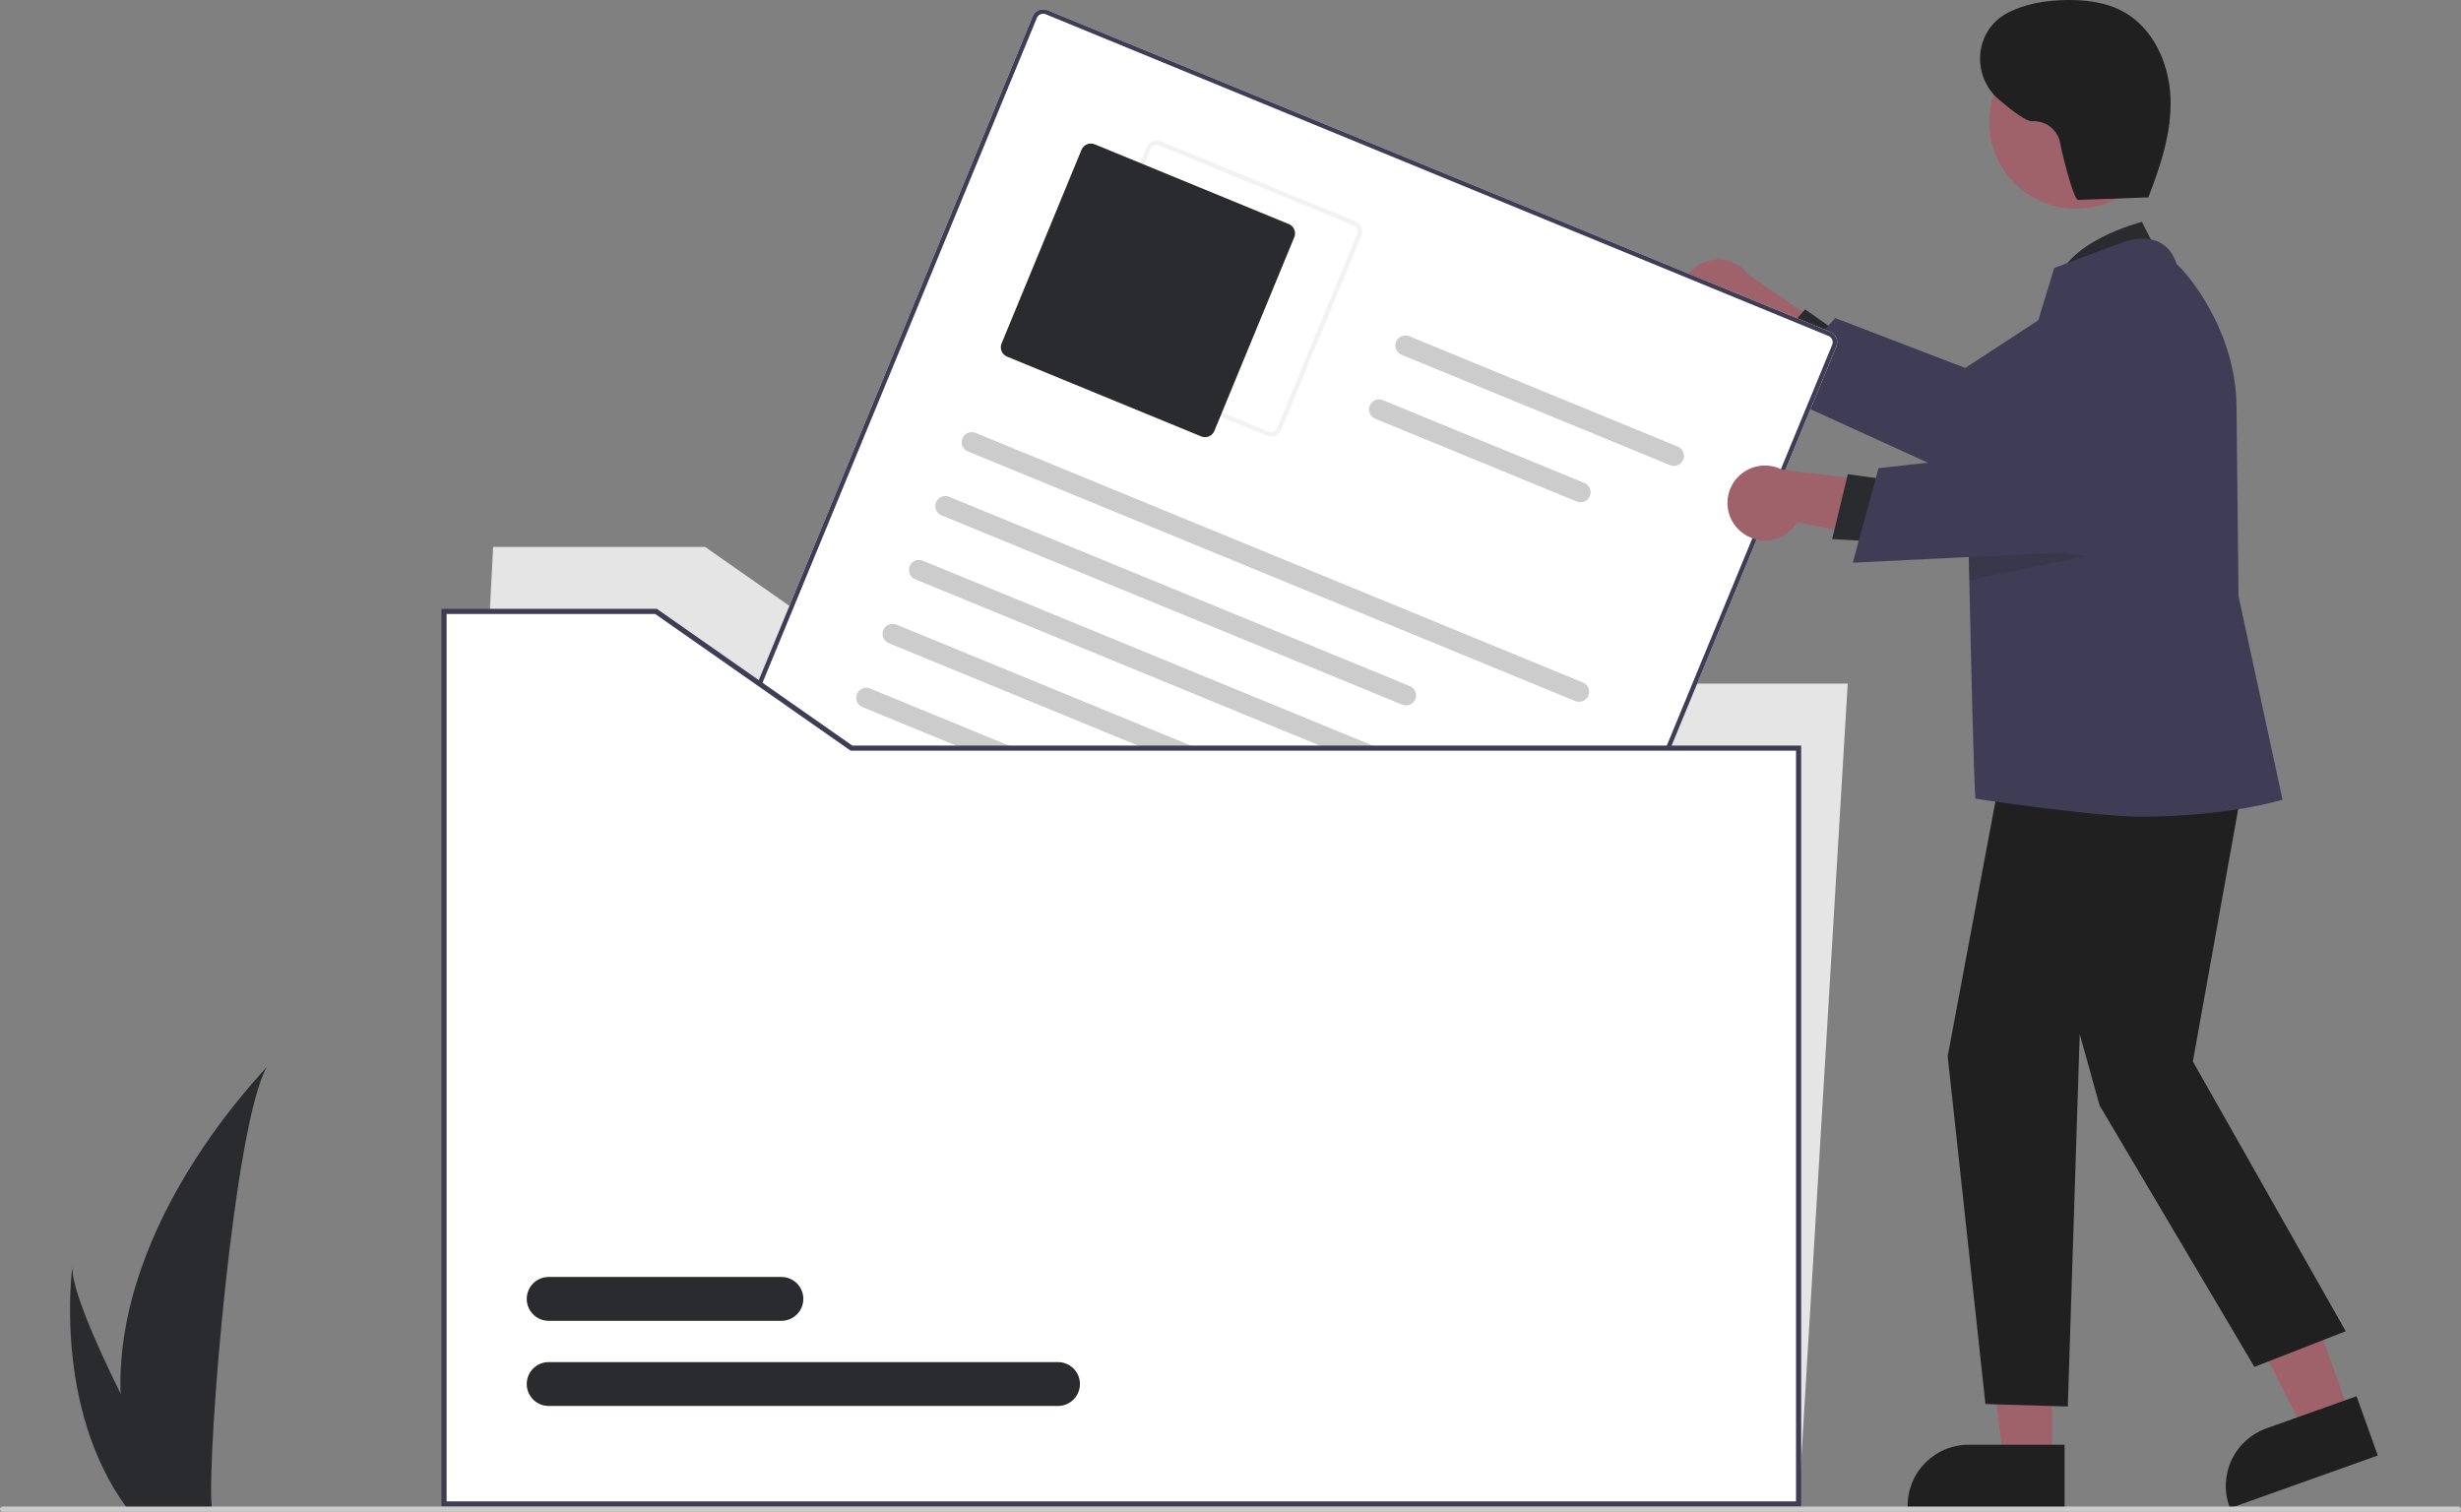<svg width="140" height="86" viewBox="0 0 140 86" fill="none" xmlns="http://www.w3.org/2000/svg">
<rect x="0" y="0" width="140" height="86" fill="#808080" stroke="none"/>
<g clip-path="url(#clip0_175_4)">
<path d="M6.858 79.283C6.917 81.466 7.283 83.629 7.946 85.709C7.961 85.757 7.977 85.805 7.993 85.853H12.054C12.05 85.81 12.045 85.762 12.041 85.709C11.77 82.603 13.317 63.922 15.183 60.69C15.02 60.952 6.543 69.413 6.858 79.283Z" fill="#2A2B2F"/>
<path d="M7.163 85.709C7.197 85.757 7.232 85.806 7.268 85.853H10.315C10.291 85.812 10.265 85.764 10.234 85.709C9.73 84.803 8.241 82.093 6.858 79.283C5.373 76.264 4.009 73.131 4.124 71.997C4.088 72.252 3.06 80.05 7.163 85.709Z" fill="#2A2B2F"/>
<path d="M95.778 17.696C95.894 17.982 96.072 18.24 96.299 18.451C96.526 18.662 96.796 18.821 97.091 18.916C97.386 19.011 97.699 19.041 98.007 19.003C98.314 18.964 98.61 18.859 98.872 18.695L104.752 23.401L105.116 19.509L99.477 15.637C99.171 15.215 98.72 14.92 98.21 14.807C97.7 14.695 97.167 14.773 96.711 15.027C96.255 15.28 95.908 15.692 95.736 16.184C95.564 16.676 95.579 17.214 95.778 17.696Z" fill="#9F616A"/>
<path d="M104.883 19.144L102.689 17.597L100.2 20.466L103.095 22.179L104.883 19.144Z" fill="#2A2B2F"/>
<path d="M104.403 18.095L111.798 20.934L118.917 16.282C119.652 15.802 120.538 15.604 121.409 15.728C122.28 15.851 123.076 16.286 123.648 16.952C124.221 17.619 124.531 18.47 124.521 19.347C124.51 20.225 124.18 21.069 123.592 21.721L123.529 21.792L112.58 27.65L100.62 22.198L104.403 18.095Z" fill="#3F3D56"/>
<path d="M102.318 85.56H25.259L28.053 31.113H40.112L51.231 38.891H105.112L102.318 85.56Z" fill="#E5E5E5"/>
<path d="M83.454 68.958L38.915 50.653C38.76 50.589 38.636 50.465 38.571 50.31C38.506 50.155 38.506 49.981 38.57 49.825L58.751 0.921C58.815 0.765 58.939 0.642 59.094 0.577C59.25 0.513 59.425 0.512 59.581 0.576L104.12 18.881C104.275 18.945 104.399 19.068 104.464 19.223C104.529 19.379 104.529 19.553 104.465 19.709L84.284 68.613C84.219 68.768 84.096 68.892 83.94 68.957C83.785 69.021 83.61 69.022 83.454 68.958Z" fill="white"/>
<path d="M83.454 68.958L38.915 50.653C38.76 50.589 38.636 50.465 38.571 50.31C38.506 50.155 38.506 49.981 38.57 49.825L58.751 0.921C58.815 0.765 58.939 0.642 59.094 0.577C59.25 0.513 59.425 0.512 59.581 0.576L104.12 18.881C104.275 18.945 104.399 19.068 104.464 19.223C104.529 19.379 104.529 19.553 104.465 19.709L84.284 68.613C84.219 68.768 84.096 68.892 83.94 68.957C83.785 69.021 83.61 69.022 83.454 68.958ZM59.484 0.81C59.39 0.772 59.285 0.772 59.192 0.811C59.099 0.85 59.025 0.924 58.986 1.017L38.805 49.922C38.766 50.015 38.767 50.12 38.805 50.213C38.844 50.306 38.919 50.38 39.012 50.418L83.551 68.723C83.644 68.761 83.749 68.761 83.843 68.722C83.936 68.684 84.01 68.609 84.049 68.516L104.23 19.612C104.269 19.519 104.268 19.414 104.229 19.321C104.191 19.228 104.116 19.154 104.023 19.115L59.484 0.81Z" fill="#3F3D56"/>
<path d="M72.063 24.782L61.017 20.242C60.861 20.178 60.737 20.055 60.672 19.9C60.608 19.745 60.607 19.57 60.671 19.415L65.221 8.391C65.285 8.235 65.408 8.112 65.564 8.047C65.719 7.982 65.894 7.982 66.05 8.046L77.097 12.586C77.252 12.65 77.376 12.773 77.441 12.928C77.506 13.084 77.506 13.258 77.442 13.414L72.893 24.438C72.829 24.593 72.705 24.716 72.55 24.781C72.394 24.846 72.219 24.846 72.063 24.782ZM65.953 8.28C65.86 8.242 65.755 8.242 65.662 8.281C65.568 8.32 65.494 8.394 65.456 8.487L60.906 19.511C60.868 19.605 60.868 19.709 60.907 19.802C60.946 19.895 61.02 19.969 61.114 20.008L72.16 24.548C72.254 24.586 72.359 24.586 72.452 24.547C72.545 24.508 72.619 24.434 72.658 24.341L77.207 13.317C77.246 13.224 77.245 13.119 77.207 13.026C77.168 12.933 77.093 12.859 77 12.82L65.953 8.28Z" fill="#F2F2F2"/>
<path d="M68.334 24.827L57.287 20.287C57.147 20.229 57.036 20.118 56.977 19.979C56.919 19.839 56.919 19.682 56.976 19.542L61.526 8.518C61.583 8.378 61.695 8.267 61.834 8.209C61.974 8.151 62.132 8.15 62.272 8.208L73.319 12.748C73.459 12.805 73.57 12.916 73.629 13.056C73.687 13.196 73.687 13.353 73.63 13.493L69.081 24.517C69.023 24.657 68.912 24.768 68.772 24.826C68.632 24.884 68.474 24.884 68.334 24.827Z" fill="#2A2B2F"/>
<path d="M89.611 39.881L55.061 25.682C54.992 25.653 54.928 25.611 54.875 25.558C54.822 25.506 54.78 25.443 54.751 25.374C54.722 25.304 54.707 25.23 54.707 25.155C54.707 25.08 54.721 25.006 54.75 24.937C54.779 24.867 54.821 24.805 54.873 24.751C54.926 24.698 54.989 24.656 55.059 24.627C55.128 24.598 55.202 24.584 55.278 24.583C55.353 24.583 55.427 24.598 55.496 24.626L90.046 38.826C90.187 38.883 90.298 38.994 90.357 39.134C90.415 39.274 90.415 39.431 90.358 39.571C90.3 39.711 90.189 39.822 90.049 39.88C89.909 39.939 89.751 39.939 89.611 39.881V39.881Z" fill="#CCCCCC"/>
<path d="M79.767 40.088L53.561 29.317C53.491 29.289 53.428 29.247 53.375 29.194C53.322 29.141 53.279 29.078 53.251 29.009C53.222 28.94 53.207 28.866 53.206 28.791C53.206 28.716 53.221 28.642 53.25 28.572C53.278 28.503 53.32 28.44 53.373 28.387C53.426 28.334 53.489 28.292 53.559 28.263C53.628 28.234 53.702 28.219 53.777 28.219C53.852 28.219 53.927 28.233 53.996 28.262L80.203 39.032C80.343 39.09 80.454 39.201 80.513 39.34C80.571 39.48 80.571 39.637 80.514 39.777C80.456 39.917 80.345 40.029 80.205 40.087C80.065 40.145 79.907 40.145 79.767 40.088Z" fill="#CCCCCC"/>
<path d="M95.011 26.464L79.734 20.185C79.664 20.156 79.601 20.114 79.548 20.062C79.495 20.009 79.452 19.946 79.423 19.877C79.394 19.808 79.379 19.733 79.379 19.658C79.379 19.583 79.394 19.509 79.422 19.44C79.451 19.37 79.493 19.308 79.546 19.254C79.599 19.201 79.662 19.159 79.731 19.13C79.801 19.102 79.875 19.087 79.95 19.086C80.025 19.086 80.1 19.101 80.169 19.129L95.446 25.408C95.587 25.466 95.698 25.577 95.756 25.716C95.815 25.856 95.815 26.013 95.757 26.153C95.7 26.293 95.588 26.404 95.448 26.463C95.308 26.521 95.151 26.521 95.011 26.464Z" fill="#CCCCCC"/>
<path d="M89.698 28.532L78.233 23.82C78.093 23.763 77.981 23.652 77.923 23.512C77.865 23.372 77.865 23.215 77.922 23.075C77.98 22.935 78.091 22.824 78.231 22.766C78.371 22.708 78.529 22.707 78.669 22.765L90.133 27.477C90.274 27.534 90.385 27.645 90.444 27.785C90.502 27.925 90.502 28.082 90.445 28.222C90.387 28.362 90.276 28.473 90.136 28.531C89.996 28.59 89.838 28.59 89.698 28.532V28.532Z" fill="#CCCCCC"/>
<path d="M86.61 47.153L52.06 32.953C51.991 32.924 51.928 32.883 51.875 32.83C51.821 32.777 51.779 32.714 51.75 32.645C51.721 32.575 51.706 32.501 51.706 32.426C51.706 32.351 51.721 32.277 51.749 32.208C51.778 32.139 51.82 32.076 51.873 32.023C51.926 31.969 51.989 31.927 52.058 31.898C52.128 31.87 52.202 31.855 52.277 31.855C52.352 31.854 52.427 31.869 52.496 31.898L87.046 46.097C87.186 46.155 87.298 46.266 87.356 46.405C87.415 46.545 87.415 46.702 87.357 46.842C87.299 46.982 87.188 47.093 87.048 47.152C86.908 47.21 86.751 47.21 86.61 47.153V47.153Z" fill="#CCCCCC"/>
<path d="M76.766 47.359L50.56 36.589C50.491 36.56 50.428 36.518 50.374 36.465C50.321 36.412 50.279 36.349 50.25 36.28C50.221 36.211 50.206 36.137 50.206 36.062C50.206 35.987 50.221 35.913 50.249 35.843C50.278 35.774 50.32 35.711 50.373 35.658C50.426 35.605 50.489 35.563 50.558 35.534C50.627 35.505 50.702 35.49 50.777 35.49C50.852 35.49 50.926 35.504 50.996 35.533L77.202 46.303C77.272 46.332 77.335 46.374 77.388 46.427C77.441 46.48 77.483 46.542 77.512 46.612C77.541 46.681 77.556 46.755 77.556 46.83C77.556 46.905 77.542 46.979 77.513 47.048C77.484 47.118 77.442 47.181 77.389 47.234C77.337 47.287 77.273 47.329 77.204 47.358C77.135 47.387 77.061 47.402 76.985 47.402C76.91 47.402 76.836 47.387 76.766 47.359Z" fill="#CCCCCC"/>
<path d="M83.61 54.424L49.06 40.224C48.92 40.166 48.808 40.056 48.75 39.916C48.691 39.776 48.691 39.619 48.749 39.479C48.807 39.339 48.918 39.228 49.058 39.169C49.198 39.111 49.355 39.111 49.495 39.169L84.046 53.368C84.186 53.426 84.297 53.537 84.356 53.676C84.414 53.816 84.414 53.973 84.356 54.113C84.299 54.253 84.188 54.364 84.048 54.423C83.908 54.481 83.75 54.481 83.61 54.424Z" fill="#CCCCCC"/>
<path d="M82.109 58.059L47.559 43.86C47.419 43.802 47.308 43.691 47.249 43.551C47.191 43.412 47.191 43.255 47.248 43.115C47.306 42.975 47.417 42.863 47.557 42.805C47.697 42.747 47.855 42.747 47.995 42.804L82.545 57.004C82.615 57.032 82.678 57.074 82.731 57.127C82.784 57.18 82.826 57.243 82.855 57.312C82.884 57.381 82.899 57.455 82.899 57.53C82.899 57.605 82.885 57.679 82.856 57.749C82.828 57.818 82.785 57.881 82.733 57.934C82.68 57.987 82.617 58.029 82.547 58.058C82.478 58.087 82.403 58.102 82.328 58.102C82.253 58.102 82.179 58.088 82.109 58.059Z" fill="#CCCCCC"/>
<path d="M65.254 57.789C65.946 57.826 66.639 57.805 67.327 57.726C67.947 57.654 68.592 57.554 69.135 57.229C69.37 57.096 69.57 56.908 69.719 56.683C69.867 56.458 69.961 56.201 69.991 55.933C70.015 55.678 69.957 55.422 69.826 55.202C69.694 54.982 69.496 54.809 69.259 54.709C69.02 54.608 68.757 54.574 68.499 54.61C68.242 54.646 67.999 54.751 67.796 54.914C67.579 55.102 67.408 55.336 67.295 55.599C67.181 55.862 67.129 56.147 67.142 56.433C67.17 57.608 68.102 58.768 69.136 59.256C70.3 59.807 71.891 59.339 72.189 57.984C72.251 57.702 71.867 57.604 71.706 57.785C71.486 58.027 71.368 58.343 71.374 58.669C71.38 58.995 71.51 59.306 71.739 59.54C71.967 59.773 72.276 59.91 72.603 59.924C72.93 59.937 73.249 59.826 73.496 59.612L73.063 59.434C73.189 59.96 73.451 60.444 73.824 60.837C74.197 61.23 74.666 61.518 75.186 61.672C75.442 61.748 75.708 61.789 75.976 61.792C76.301 61.793 76.636 61.956 76.947 62.057L79.188 62.786C79.518 62.893 79.727 62.394 79.395 62.285L77.365 61.625C77.026 61.515 76.689 61.402 76.35 61.295C76.107 61.219 75.841 61.26 75.588 61.215C75.115 61.126 74.676 60.904 74.324 60.575C73.972 60.247 73.721 59.825 73.6 59.359C73.593 59.313 73.574 59.269 73.544 59.233C73.515 59.196 73.477 59.167 73.434 59.149C73.39 59.131 73.343 59.125 73.296 59.131C73.25 59.136 73.205 59.154 73.167 59.181C73.025 59.316 72.836 59.389 72.64 59.385C72.444 59.381 72.258 59.3 72.122 59.16C71.986 59.02 71.911 58.831 71.913 58.636C71.915 58.44 71.995 58.254 72.135 58.117L71.651 57.918C71.459 58.792 70.39 59.12 69.62 58.868C68.758 58.585 68.018 57.762 67.761 56.9C67.692 56.693 67.667 56.474 67.687 56.257C67.707 56.04 67.772 55.829 67.877 55.638C67.97 55.464 68.117 55.323 68.295 55.236C68.473 55.149 68.674 55.12 68.869 55.153C69.044 55.177 69.202 55.269 69.311 55.407C69.419 55.546 69.469 55.722 69.45 55.897C69.422 56.094 69.345 56.281 69.227 56.441C69.109 56.601 68.953 56.73 68.773 56.816C68.288 57.076 67.708 57.14 67.169 57.199C66.555 57.266 65.937 57.284 65.32 57.252C64.974 57.234 64.905 57.772 65.254 57.789L65.254 57.789Z" fill="#2A2B2F"/>
<path d="M102.318 42.56V85.56H25.259V34.782H37.318L48.437 42.56H102.318Z" fill="white"/>
<path d="M60.188 77.488H31.212C30.523 77.488 29.965 78.046 29.965 78.736C29.965 79.424 30.523 79.983 31.212 79.983H60.188C60.877 79.983 61.435 79.424 61.435 78.736C61.435 78.046 60.877 77.488 60.188 77.488Z" fill="#2A2B2F"/>
<path d="M44.452 72.645H31.212C30.523 72.645 29.965 73.204 29.965 73.892C29.965 74.581 30.523 75.14 31.212 75.14H44.452C45.141 75.14 45.7 74.581 45.7 73.892C45.7 73.204 45.141 72.645 44.452 72.645Z" fill="#2A2B2F"/>
<path d="M102.465 85.706H25.112V34.635H37.364L48.484 42.413H102.465V85.706ZM25.406 85.413H102.171V42.706H48.391L37.271 34.928H25.406V85.413Z" fill="#3F3D56"/>
<path d="M133.698 80.516L131.09 81.446L126.255 71.852L130.104 70.48L133.698 80.516Z" fill="#9F616A"/>
<path d="M126.859 85.8L126.82 85.694C126.511 84.828 126.559 83.875 126.954 83.044C127.348 82.213 128.056 81.572 128.923 81.261L134.058 79.43L135.266 82.802L126.859 85.8Z" fill="#202020"/>
<path d="M116.742 83.09H113.973L112.656 72.432L116.743 72.432L116.742 83.09Z" fill="#9F616A"/>
<path d="M117.449 85.769L108.52 85.768V85.656C108.52 85.2 108.61 84.749 108.785 84.329C108.959 83.908 109.215 83.525 109.538 83.204C109.861 82.881 110.244 82.626 110.666 82.452C111.087 82.277 111.539 82.188 111.995 82.188H111.996L117.449 82.188L117.449 85.769Z" fill="#202020"/>
<path d="M123.053 14.997L121.848 12.622C121.848 12.622 117.362 13.744 116.955 16.338L123.053 14.997Z" fill="#2A2B2F"/>
<path d="M128.022 42.149L124.747 60.386L133.442 75.732L128.248 77.761L119.439 62.885L118.31 58.828L117.632 80.015L112.947 79.873L110.799 60.089L114.244 41.698L128.022 42.149Z" fill="#202020"/>
<path d="M127.344 33.909L127.231 23.215C127.231 18.682 124.241 15.342 123.827 15.033C123.632 14.412 123.282 13.982 122.788 13.758C121.791 13.307 120.573 13.848 120.521 13.872L116.865 15.24L116.848 15.29C116.809 15.405 113.121 27.484 112.195 30.515C112.063 30.951 111.987 31.199 111.987 31.199C111.987 31.199 112.001 31.901 112.027 32.991C112.109 36.739 112.302 45.089 112.38 45.439C112.38 45.439 119.132 46.461 121.806 46.461C126.616 46.461 129.671 45.542 129.739 45.526L129.85 45.504L127.344 33.909Z" fill="#3F3D56"/>
<path d="M120.479 11.27C122.874 9.963 123.754 6.966 122.445 4.576C121.136 2.186 118.133 1.308 115.738 2.614C113.342 3.921 112.462 6.918 113.772 9.308C115.081 11.698 118.084 12.576 120.479 11.27Z" fill="#9F616A"/>
<path opacity="0.2" d="M118.656 31.646L112.027 32.991C112.001 31.9 111.987 31.199 111.987 31.199C111.987 31.199 112.063 30.95 112.195 30.515L118.656 31.646Z" fill="#202020"/>
<path d="M99.025 30.236C99.26 30.438 99.537 30.585 99.836 30.668C100.134 30.751 100.448 30.768 100.754 30.717C101.059 30.666 101.35 30.549 101.606 30.374C101.862 30.199 102.076 29.97 102.233 29.703L109.623 31.185L108.153 27.562L101.361 26.71C100.894 26.476 100.358 26.421 99.854 26.555C99.349 26.689 98.912 27.003 98.624 27.438C98.336 27.872 98.218 28.397 98.291 28.913C98.365 29.429 98.626 29.899 99.025 30.236Z" fill="#9F616A"/>
<path d="M107.777 27.344L105.116 26.977L104.228 30.668L107.588 30.86L107.777 27.344Z" fill="#2A2B2F"/>
<path d="M106.867 26.633L114.742 25.761L118.921 18.363C119.353 17.599 120.048 17.017 120.878 16.727C121.708 16.437 122.616 16.458 123.431 16.787C124.246 17.116 124.914 17.729 125.309 18.513C125.705 19.297 125.8 20.198 125.579 21.047L125.555 21.139L118.531 31.366L105.399 32.012L106.867 26.633Z" fill="#3F3D56"/>
<path d="M122.318 11.224L118.216 11.371C117.966 11.38 117.287 8.687 117.199 8.129C117.128 7.765 116.928 7.439 116.635 7.212C116.341 6.985 115.975 6.872 115.605 6.895C115.298 6.924 114.523 6.352 113.724 5.674C112.207 4.387 112.286 1.969 113.953 0.882C113.998 0.852 114.043 0.825 114.087 0.8C115.138 0.213 116.368 0.016 117.572 0.001C118.664 -0.013 119.787 0.124 120.749 0.64C122.474 1.565 123.392 3.586 123.473 5.538C123.553 7.49 122.926 9.399 122.215 11.22" fill="#202020"/>
<path d="M139.853 86.001H0.147C0.108 86.001 0.071 85.986 0.043 85.958C0.015 85.931 0 85.893 0 85.854C0 85.815 0.015 85.777 0.043 85.75C0.071 85.722 0.108 85.706 0.147 85.706H139.853C139.892 85.706 139.929 85.722 139.957 85.75C139.985 85.777 140 85.815 140 85.854C140 85.893 139.985 85.931 139.957 85.958C139.929 85.986 139.892 86.001 139.853 86.001Z" fill="#CBCBCB"/>
</g>
<defs>
<clipPath id="clip0_175_4">
<rect width="140" height="86" fill="white"/>
</clipPath>
</defs>
</svg>
